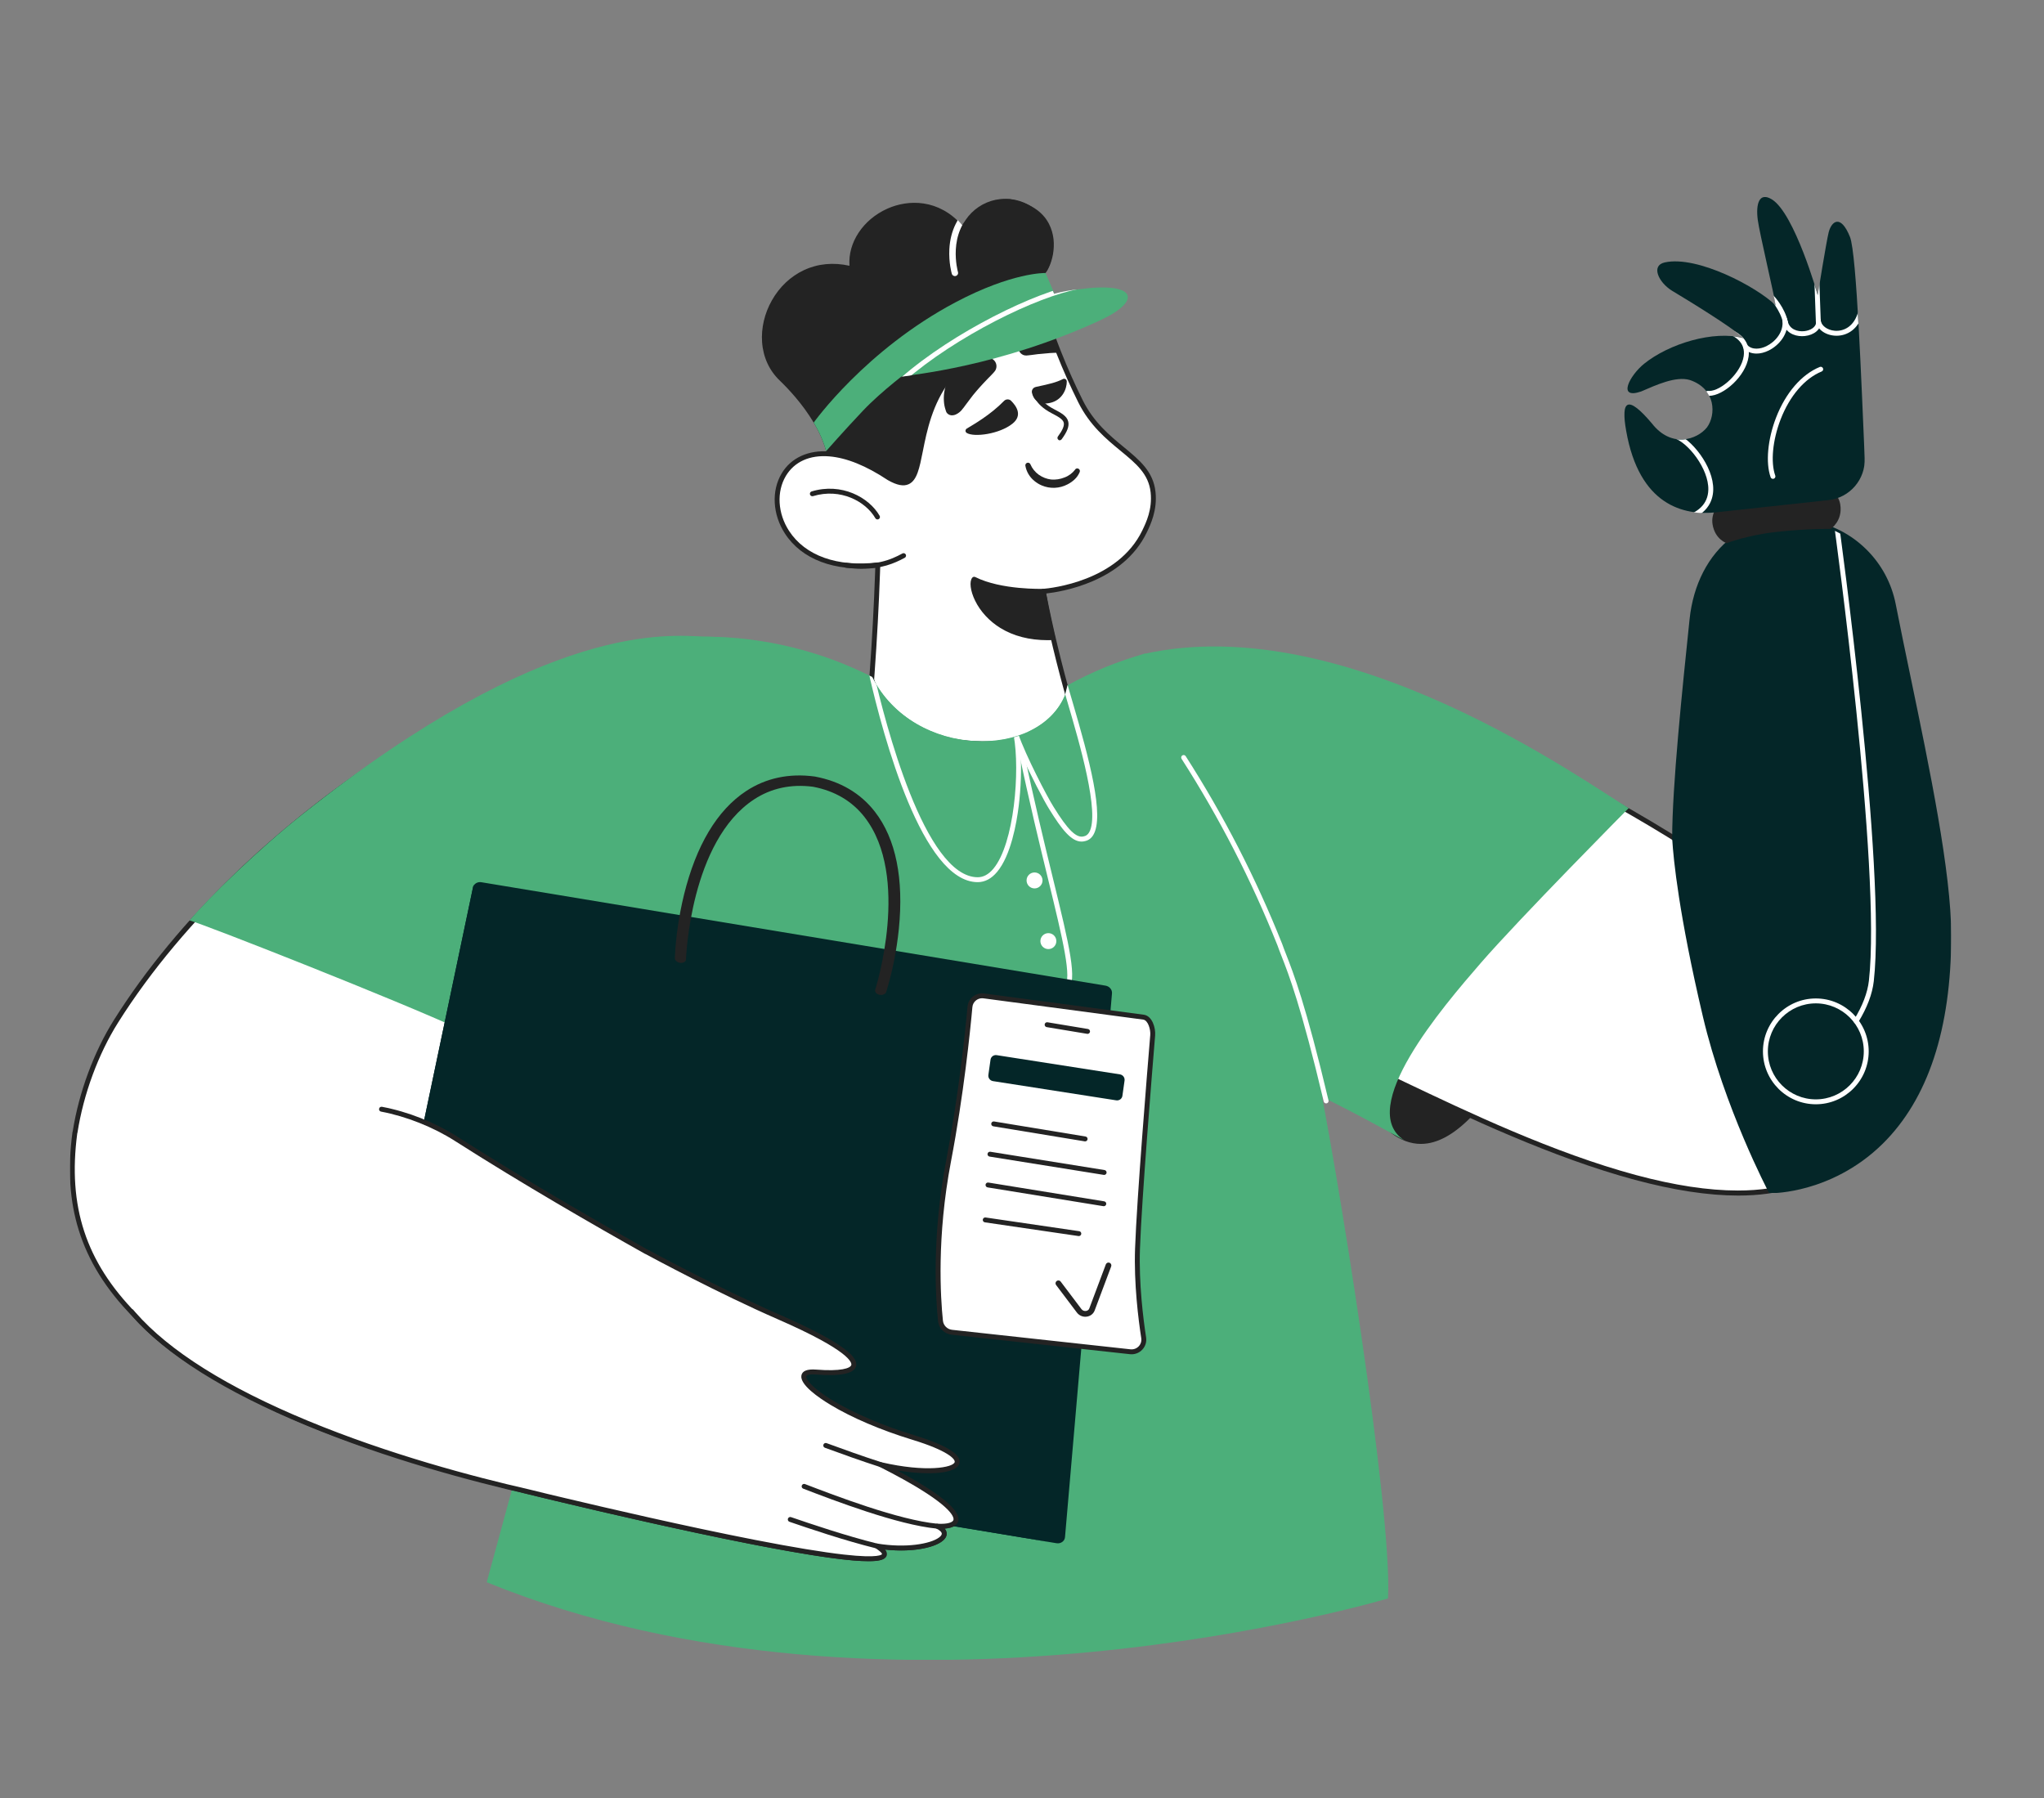 <svg width="2501" height="2200" viewBox="0 0 2501 2200" fill="none" xmlns="http://www.w3.org/2000/svg">
<rect x="0" y="0" width="2501" height="2200" fill="#808080" stroke="none"/>
<path d="M1279.15 334.172L1286.3 397.932V397.953C1286.36 398.984 1285.92 399.995 1285.13 400.646L1284.92 400.818C1284.88 400.844 1284.83 400.885 1284.79 400.917C1284.79 400.917 1284.66 401.026 1284.66 401.026C1284.6 401.073 1284.55 401.115 1284.51 401.156C1284.43 401.214 1284.36 401.266 1284.29 401.328C1276.17 408.021 1266.39 419.333 1255.18 434.953C1254.92 435.312 1254.66 435.672 1254.4 436.042C1241.64 453.943 1227.03 477.448 1210.91 505.979C1209.77 508 1208.62 510.042 1207.46 512.115C1203.88 518.521 1200.19 525.25 1196.47 532.115C1196.21 532.604 1195.94 533.094 1195.68 533.589C1190.84 542.578 1185.95 551.844 1181.14 561.135C1167.5 587.464 1157.06 608.984 1153.21 617.026C1152.45 618.604 1151.7 620.187 1150.96 621.771C1150.42 622.891 1149.3 623.599 1148.06 623.604C1147.48 623.604 1146.93 623.453 1146.43 623.161C1145.5 622.609 1053.56 568.474 1016.27 566.974C1014.71 566.917 1013.41 565.734 1013.21 564.177C1012.82 561.167 1012.28 558.141 1011.59 555.187C1011.59 555.172 1011.59 555.141 1011.58 555.12C1011.34 554.068 1011.08 553.016 1010.8 551.974L1010.79 551.964C1007.56 539.766 1002.08 527.958 995.646 517.109C981.802 493.714 963.573 474.724 954.12 465.646C941.255 453.339 933.766 437.042 932.464 418.505C931.255 401.448 935.495 383.365 944.407 367.599C953.802 350.953 967.427 338.109 983.792 330.458C1000.68 322.573 1019.81 320.771 1039.4 325.167C1037.37 296.865 1055.9 268.615 1085.86 255.25C1111.56 243.797 1148.59 243.349 1176.92 275.432C1177.24 275.062 1177.54 274.693 1177.85 274.328C1192.25 257.271 1203.61 243.786 1235.41 243.786C1235.73 243.786 1236.05 243.776 1236.36 243.839C1259.55 248.193 1275.37 258.245 1283.41 273.719C1296.28 298.484 1285.53 326.719 1279.28 334.026C1279.23 334.073 1279.19 334.125 1279.15 334.172Z" fill="#232323"/>
<path d="M1400.41 650.271C1369.49 714.448 1285.25 722.755 1276.58 723.458C1276.5 723.474 1276.46 723.474 1276.46 723.474C1280.85 746.068 1285.74 768.563 1291.11 790.943C1293.93 802.646 1296.86 814.318 1299.94 825.953C1301.34 831.26 1302.77 836.563 1304.23 841.854C1304.66 843.438 1305.09 845.01 1305.54 846.583C1305.93 848.016 1306.32 849.438 1306.73 850.854C1302.93 862.073 1297.7 870.521 1292.42 876.906C1282.02 889.49 1268.51 897.625 1253.87 902.693C1250.88 903.724 1247.85 904.635 1244.78 905.427C1198.69 917.281 1145.63 902.875 1142.02 901.833C1142.02 901.833 1101.97 888.63 1082.62 863.099C1079.06 858.406 1075.93 853.406 1073.27 848.156C1070.63 842.979 1068.44 837.583 1066.72 832.031C1066.66 831.859 1066.6 831.677 1066.55 831.5C1066.74 828.828 1066.95 826.146 1067.14 823.464C1070.11 782.333 1072.32 741.151 1073.78 699.938C1073.86 697.438 1073.95 694.922 1074.03 692.432V692.422C1074.04 691.995 1074.06 691.578 1074.07 691.146C926.208 708.885 917.854 547.401 1014.92 555.401C1034.88 557.026 1059.3 565.859 1087.9 584.875C1139.46 614.089 1109.8 529.427 1160.67 463.146C1166.53 455.5 1173.46 448.099 1181.72 441.146C1201.25 424.698 1228.19 410.745 1265.79 401.979C1271.37 400.677 1276.98 399.531 1282.63 398.542L1283.28 398.427C1284.24 401.214 1285.22 403.99 1286.22 406.76C1287.02 409.016 1287.83 411.26 1288.67 413.495C1288.98 414.38 1289.32 415.266 1289.64 416.141C1290.53 418.542 1291.44 420.938 1292.36 423.328C1293.16 425.432 1293.97 427.531 1294.81 429.62C1295.05 430.271 1295.3 430.912 1295.56 431.563C1303.55 451.708 1312.38 471.505 1322.04 490.901C1351.1 549.214 1405.99 556.599 1410.87 602.188C1413.19 623.755 1405 640.755 1400.41 650.276V650.271Z" fill="white"/>
<path d="M1204.3 913.125C1170.91 913.125 1142.82 905.193 1141.19 904.724C1141.15 904.714 1141.11 904.698 1141.08 904.688C1139.41 904.135 1099.92 890.891 1080.23 864.912C1076.57 860.078 1073.34 854.927 1070.59 849.521C1067.89 844.208 1065.65 838.677 1063.87 832.984C1063.8 832.771 1063.73 832.552 1063.67 832.339C1063.57 831.995 1063.53 831.635 1063.56 831.281L1063.74 828.807C1063.88 826.964 1064.02 825.109 1064.14 823.26C1067.11 782.162 1069.33 741.01 1070.79 699.828L1070.91 696.151L1070.96 694.51C1021.16 699.604 980.984 684.5 960.422 652.802C945.266 629.427 943.693 600.547 956.427 579.229C967.875 560.047 989.292 550.276 1015.17 552.406C1037.32 554.214 1062.33 564.276 1089.47 582.313C1098.53 587.427 1105.04 588.948 1109.37 586.964C1116.79 583.557 1119.67 569.083 1123.32 550.76C1128.29 525.771 1135.09 491.542 1158.3 461.313C1164.54 453.156 1171.78 445.599 1179.8 438.849C1201.47 420.589 1230.18 407.198 1265.11 399.057C1270.74 397.74 1276.41 396.583 1282.11 395.583L1282.77 395.469C1284.21 395.214 1285.64 396.052 1286.12 397.448C1287.07 400.219 1288.05 402.984 1289.05 405.74C1289.84 408 1290.66 410.224 1291.48 412.453C1291.73 413.151 1291.97 413.807 1292.22 414.453L1292.45 415.089C1293.34 417.484 1294.24 419.865 1295.16 422.25C1295.97 424.354 1296.77 426.438 1297.59 428.505C1297.85 429.188 1298.09 429.813 1298.35 430.443C1306.31 450.51 1315.11 470.234 1324.73 489.563C1338.29 516.76 1357.71 532.76 1374.85 546.875C1394.34 562.917 1411.17 576.771 1413.85 601.87C1416.27 624.313 1407.71 642.052 1403.11 651.578C1373.91 712.214 1298.47 724.115 1280.05 726.141C1284.27 747.604 1288.93 768.974 1294.04 790.24C1296.84 801.922 1299.78 813.573 1302.84 825.188C1304.24 830.484 1305.67 835.771 1307.12 841.052C1307.55 842.63 1307.98 844.193 1308.43 845.75C1308.82 847.182 1309.21 848.609 1309.62 850.037C1309.78 850.62 1309.77 851.245 1309.57 851.823C1306.12 862.01 1301.12 871.099 1294.73 878.823C1284.82 890.818 1271.4 899.807 1254.86 905.531C1251.79 906.589 1248.68 907.526 1245.54 908.339C1231.84 911.859 1217.65 913.13 1204.3 913.13V913.125ZM1142.9 898.964C1144.95 899.542 1198.34 914.271 1244.04 902.521C1247.05 901.74 1250.04 900.844 1252.9 899.854C1268.38 894.495 1280.9 886.13 1290.1 874.99C1295.85 868.052 1300.38 859.906 1303.58 850.766C1303.27 849.635 1302.96 848.505 1302.65 847.375C1302.2 845.802 1301.76 844.224 1301.33 842.646C1299.87 837.344 1298.44 832.037 1297.04 826.724C1293.96 815.063 1291.02 803.37 1288.2 791.641C1282.81 769.219 1277.92 746.682 1273.52 724.047C1273.34 723.104 1273.44 722.12 1274.09 721.417C1274.72 720.734 1275.47 720.375 1276.39 720.458C1285.9 719.682 1367.73 711.198 1397.71 648.969V648.964C1402.35 639.344 1410.11 623.245 1407.89 602.505C1405.46 579.849 1390.27 567.344 1371.04 551.51C1353.44 537.016 1333.48 520.589 1319.35 492.24C1309.66 472.766 1300.79 452.891 1292.77 432.667C1292.51 432.01 1292.26 431.354 1292 430.688C1291.17 428.599 1290.35 426.5 1289.56 424.401C1288.63 422 1287.72 419.594 1286.83 417.177L1286.59 416.563C1286.34 415.875 1286.08 415.188 1285.83 414.495C1285 412.255 1284.19 410.01 1283.39 407.755C1282.68 405.786 1281.98 403.813 1281.29 401.833C1276.32 402.729 1271.39 403.755 1266.48 404.901C1232.47 412.828 1204.6 425.797 1183.66 443.443C1175.97 449.911 1169.04 457.156 1163.06 464.969C1140.7 494.089 1134.06 527.521 1129.2 551.932C1125.07 572.719 1122.08 587.74 1111.86 592.422C1105.56 595.313 1097.47 593.745 1086.42 587.484C1086.36 587.448 1086.3 587.412 1086.24 587.375C1059.91 569.87 1035.83 560.115 1014.68 558.391C990.823 556.422 971.958 564.917 961.573 582.307C950.01 601.677 951.531 628.063 965.453 649.526C985.198 679.964 1024.66 694.047 1073.71 688.162C1074.58 688.057 1075.45 688.333 1076.09 688.922C1076.73 689.51 1077.09 690.354 1077.07 691.224L1077.03 692.505C1076.99 693.797 1076.95 695.073 1076.91 696.354L1076.79 700.026C1075.32 741.281 1073.1 782.505 1070.13 823.677C1070.01 825.526 1069.86 827.391 1069.73 829.25L1069.59 831.141C1071.26 836.531 1073.39 841.766 1075.94 846.797C1078.53 851.88 1081.56 856.729 1085.01 861.276C1103.24 885.333 1141.23 898.396 1142.9 898.964Z" fill="#232323"/>
<path d="M1054.61 695.88C1048.58 695.88 1042.02 695.474 1034.82 694.573C1034.04 694.474 1033.32 694.068 1032.83 693.438C1032.34 692.813 1032.12 692.011 1032.22 691.224C1032.32 690.432 1032.72 689.714 1033.35 689.224C1033.98 688.734 1034.78 688.516 1035.57 688.615C1071.15 693.063 1089.65 685.042 1104.2 677.177C1105.66 676.386 1107.47 676.932 1108.27 678.391C1109.05 679.849 1108.51 681.672 1107.05 682.458C1093.9 689.578 1078.4 695.88 1054.61 695.88ZM1157.34 502.615L1156.32 499.307C1156.06 498.245 1155.84 497.281 1155.61 496.313C1155.26 494.344 1154.96 492.25 1154.91 490.281C1154.66 486.188 1154.94 482.12 1155.66 478.115C1157.17 469.662 1160.7 461.662 1165.8 454.901C1168.53 451.255 1171.72 448.073 1175.26 445.297C1178.89 442.5 1182.91 440.276 1187.21 438.698C1191.39 437.167 1195.82 436.385 1200.28 436.318C1204.62 436.193 1209.06 436.974 1213.07 438.63C1218.21 440.839 1220.66 446.792 1218.48 452.031C1218.07 453.01 1217.49 453.912 1216.79 454.703L1215.52 456.182C1213.04 459.016 1210.8 461.031 1208.88 463.047C1206.93 464.969 1205.29 466.891 1203.73 468.464C1200.6 471.833 1197.94 474.729 1195.03 478.125C1192.08 481.432 1189.11 485.271 1185.9 489.609L1180.73 496.495C1179.89 497.719 1178.96 498.979 1177.91 500.172C1175.81 503.193 1172.95 505.526 1169.62 507.083C1167.91 507.88 1165.94 508.24 1164.04 508.156C1161.44 507.896 1159.18 506.474 1157.89 504.203C1157.79 503.609 1157.5 503.078 1157.34 502.615ZM1182.93 524.37C1191.33 519.302 1211.8 507.703 1228.58 490.479C1230.9 488.115 1234.74 488.052 1237.2 490.349L1237.23 490.443C1243.4 496.589 1251.73 508.151 1238.75 518.443C1222.91 531.068 1191.79 535.339 1182.76 529.651C1181.28 528.693 1180.92 526.729 1181.91 525.344C1182.19 524.938 1182.49 524.62 1182.93 524.37ZM1300.77 463.698C1291.92 468.083 1284.94 469.636 1267.44 473.427C1264.14 474.141 1261.97 477.281 1262.68 480.589C1264.43 489.078 1271.29 496.031 1284.86 492.958C1300.08 489.531 1305.44 475.578 1305.29 466.542C1305.21 464.792 1303.79 463.396 1302.14 463.438C1301.6 463.412 1301.23 463.542 1300.77 463.698ZM1251.79 434.182C1252.27 434.396 1252.77 434.568 1253.29 434.698C1254.19 434.906 1255.16 435 1256.19 434.958L1257.91 434.792C1261.28 434.578 1263.9 433.995 1266.43 433.755C1268.9 433.328 1271.14 433.188 1273.17 433.016C1277.32 432.635 1280.85 432.271 1284.81 431.953C1288.1 431.703 1291.67 431.63 1295.57 431.557C1291.22 420.609 1287.12 409.563 1283.29 398.422C1283.04 398.479 1282.81 398.537 1282.57 398.594C1282.67 398.516 1282.75 398.432 1282.85 398.359L1283.1 398.151C1279.28 398.234 1275.44 398.797 1271.73 399.76C1268.29 400.76 1264.98 402.188 1261.89 404.016L1261.89 404.021C1261.43 404.287 1260.98 404.563 1260.53 404.849C1257.1 407.063 1254.19 409.839 1251.72 412.984C1249.26 416.089 1247.49 419.682 1246.54 423.526C1245.44 427.927 1247.78 432.396 1251.79 434.182ZM1288.09 780.146C1286.93 775.38 1285.82 770.609 1284.75 765.828C1281.6 751.787 1278.84 737.667 1276.46 723.479L1276.58 723.464C1276.57 723.453 1276.56 723.448 1276.56 723.448C1276.56 723.448 1224.87 725.245 1191.97 708.703C1184.39 717.662 1204.86 783.479 1288.09 780.146Z" fill="#232323"/>
<path d="M1282.01 783.271C1259.63 783.271 1240.14 778.255 1224.01 768.328C1210.55 760.057 1199.57 748.161 1193.07 734.833C1187.23 722.849 1185.84 711.307 1189.69 706.76C1190.58 705.703 1192.08 705.396 1193.32 706.016C1225.14 722.021 1275.94 720.464 1276.45 720.443C1276.9 720.427 1277.37 720.521 1277.79 720.708C1278.08 720.839 1278.38 721.036 1278.61 721.255C1279.32 721.906 1279.67 722.854 1279.56 723.807C1281.9 737.661 1284.6 751.458 1287.68 765.172C1288.75 769.937 1289.85 774.693 1291.01 779.437C1291.22 780.312 1291.03 781.234 1290.48 781.953C1289.94 782.672 1289.11 783.109 1288.21 783.146C1286.12 783.229 1284.05 783.271 1282.01 783.271ZM1193.61 712.818C1193.23 716.234 1194.04 723.125 1198.46 732.198C1203.73 743 1225 777.266 1282.06 777.266C1282.8 777.266 1283.55 777.255 1284.31 777.245C1283.45 773.661 1282.63 770.078 1281.82 766.484C1278.85 753.224 1276.22 739.896 1273.93 726.505C1263.05 726.625 1222.7 726.125 1193.61 712.818ZM1315.6 574.484C1312.2 578.885 1307.72 582.297 1302.43 584.214C1297.31 586.281 1291.77 587.135 1286.27 586.714C1280.82 586.062 1275.66 584.073 1271.13 580.917C1266.58 577.667 1262.98 573.255 1260.82 568.146L1260.79 568.052C1260.13 566.401 1258.21 565.693 1256.56 566.365C1255.19 566.937 1254.42 568.349 1254.62 569.849C1255.92 577.031 1259.72 583.568 1265.38 588.214C1268.15 590.589 1271.27 592.516 1274.64 593.927C1284.79 598.292 1296.41 597.766 1306.15 592.656C1309.35 591.047 1312.3 588.984 1314.91 586.526C1317.61 584.036 1319.68 580.927 1321.13 577.505C1321.8 575.812 1320.97 574.005 1319.28 573.328C1317.93 572.745 1316.34 573.292 1315.48 574.422L1315.6 574.484ZM1296.91 538.672C1297.72 538.604 1298.41 538.161 1298.93 537.562C1305.86 528.193 1308.41 521.578 1307.11 515.958C1305.54 508.875 1298.07 505.052 1289.54 500.552C1270.35 490.505 1269.73 479.536 1269.7 479.443C1269.69 477.875 1268.34 476.667 1266.78 476.682C1266.03 476.682 1265.32 476.984 1264.79 477.516C1264.27 478.047 1263.98 478.766 1263.99 479.516C1263.99 480.141 1264.31 493.922 1286.89 505.635C1295.39 510.042 1300.6 513.068 1301.6 517.219C1302.44 520.901 1300.14 526.391 1294.41 534.094C1293.48 535.349 1293.78 537.13 1295.03 538.057C1295.44 538.651 1296.22 538.802 1296.91 538.672ZM1073.67 635.531C1072.6 635.531 1071.61 634.958 1071.07 634.031C1059.12 613.354 1028.33 596.859 994.808 607.026C993.224 607.49 991.563 606.594 991.084 605.016C990.605 603.437 991.49 601.766 993.063 601.276C1029.55 590.219 1063.16 608.349 1076.27 631.021C1076.81 631.953 1076.81 633.099 1076.27 634.026C1075.73 634.958 1074.75 635.531 1073.67 635.531ZM281.964 1119.35C567.745 1384.34 673.672 1426.6 710.037 1399.39C744.391 1373.69 721.761 1282.16 689.219 1227.46C622.12 1114.7 456.282 1063.39 281.964 1119.35ZM1976.04 1000.83C1947.23 1020.01 1631.41 1233.24 1676.78 1352.5C1685.42 1375.21 1708.14 1397.09 1734.03 1399.39C1821.67 1407.17 1913.36 1187.71 1976.04 1000.83Z" fill="#232323"/>
<path d="M2254.82 1414.31C2284.93 1388.69 2294.87 1375.07 2298.73 1347.29C2318.97 1201.46 2151.7 1068.55 1865.45 923.974C1796.49 1032.53 1693.7 1177.53 1624.74 1286.07C1705.2 1307.66 2111.68 1561.05 2254.82 1414.31Z" fill="white"/>
<path d="M2126.96 1462.79C2090.5 1462.79 2048.1 1456.35 2000.6 1443.6C1899.08 1416.33 1793.53 1366.09 1716.46 1329.41C1674.44 1309.41 1641.24 1293.6 1623.96 1288.97C1623.04 1288.72 1622.29 1288.05 1621.94 1287.16C1621.59 1286.27 1621.69 1285.26 1622.21 1284.45C1656.69 1230.18 1700.34 1165.74 1742.55 1103.44C1784.78 1041.09 1828.44 976.63 1862.92 922.365C1863.75 921.063 1865.42 920.599 1866.8 921.292C2020.32 998.828 2129 1068.07 2199.06 1132.96C2278.04 1206.1 2311.61 1276.34 2301.7 1347.7C2297.61 1377.18 2286.4 1391.37 2256.88 1416.51C2230.22 1443.77 2192.68 1459.15 2145.28 1462.21C2139.35 1462.59 2133.24 1462.79 2126.96 1462.79ZM1629.42 1284.31C1647.97 1290.16 1679.65 1305.23 1719.04 1323.98C1795.9 1360.57 1901.17 1410.68 2002.16 1437.8C2048.89 1450.35 2090.31 1456.61 2126.25 1456.62C2181.51 1456.62 2223.82 1441.8 2252.68 1412.21C2252.75 1412.15 2252.81 1412.08 2252.88 1412.02C2283.72 1385.78 2292.13 1372.99 2295.76 1346.88C2305.38 1277.6 2272.41 1209.07 2194.99 1137.36C2125.71 1073.2 2018.25 1004.66 1866.52 927.88C1832.23 981.734 1789.18 1045.3 1747.52 1106.81C1706.2 1167.79 1663.51 1230.82 1629.42 1284.31Z" fill="#232323"/>
<path d="M1812.1 1177.96C1765.19 1232.04 1658.34 1356.7 1718.42 1395.27C1654.14 1359.59 1601.54 1332.03 1533.66 1304.31C1533.66 1304.31 1417.09 1213.32 1354.69 983.266V983.24C1347.28 955.948 1337.83 914.057 1335.56 896.964C1333.52 881.609 1333.3 861.693 1343.7 843.224C1355.58 822.135 1377.1 807.193 1399.61 800.12C1648.28 744.484 1942.41 959.177 1992.85 988.729C1992.85 988.729 1859.95 1122.83 1812.1 1177.96V1177.96Z" fill="#4CAF7A"/>
<mask id="mask0_433_10998" style="mask-type:luminance" maskUnits="userSpaceOnUse" x="595" y="778" width="1105" height="1253">
<path d="M595.167 778.667H1699.17V2031H595.167V778.667Z" fill="white"/>
</mask>
<g mask="url(#mask0_433_10998)">
<path d="M1698.28 1955.73C1698.28 1955.73 1090.91 2137.62 595.537 1935.9C609.964 1882.82 747.636 1378.56 748.579 1372.04C753.902 1315.67 756.386 1292.06 760.542 1257.96C779.693 1103.34 807.167 991.386 808.896 982.427C831.865 881.125 860.923 783.094 862.568 778.823C934.959 779.24 1005.06 796.787 1066.81 828.068C1117.99 929.396 1272.19 929.396 1303.93 849.182C1304.33 847.484 1306.1 839.979 1306.54 838.276C1336.64 821.74 1367.91 808.906 1401.24 799.667C1441.84 854.412 1602.21 1267.65 1609.69 1302.19C1609.69 1302.22 1609.7 1302.26 1609.71 1302.29C1634.54 1417.21 1704.43 1852.59 1698.28 1955.73Z" fill="#4CAF7A"/>
</g>
<mask id="mask1_433_10998" style="mask-type:luminance" maskUnits="userSpaceOnUse" x="1065" y="824" width="276" height="254">
<path d="M1065.83 824H1340.5V1077.33H1065.83V824Z" fill="white"/>
</mask>
<g mask="url(#mask1_433_10998)">
<mask id="mask2_433_10998" style="mask-type:luminance" maskUnits="userSpaceOnUse" x="595" y="778" width="1104" height="1253">
<path d="M1698.28 1955.73C1698.28 1955.73 1090.91 2137.62 595.536 1935.9C609.963 1882.82 747.635 1378.56 748.578 1372.04C753.901 1315.67 756.385 1292.06 760.541 1257.96C779.692 1103.34 807.166 991.386 808.896 982.427C831.864 881.125 860.922 783.094 862.567 778.823C934.958 779.24 1005.06 796.787 1066.81 828.068C1117.99 929.396 1272.19 929.396 1303.93 849.182C1304.33 847.484 1306.1 839.979 1306.54 838.276C1336.64 821.74 1367.91 808.906 1401.23 799.667C1441.84 854.412 1602.21 1267.65 1609.69 1302.19C1609.69 1302.22 1609.7 1302.26 1609.71 1302.29C1634.54 1417.21 1704.43 1852.59 1698.28 1955.73Z" fill="white"/>
</mask>
<g mask="url(#mask2_433_10998)">
<path d="M1302.22 834.516C1314.68 880.484 1361.49 1018.82 1327.01 1026.16C1315.67 1029.36 1304.24 1017.42 1286.45 988.568C1278.48 976.078 1251.92 924.839 1243.31 899.422C1252.69 950.646 1241.17 1076.33 1196.34 1076.33C1129.98 1076.33 1081.93 892.885 1066.41 824.958" fill="#4CAF7A"/>
</g>
</g>
<mask id="mask3_433_10998" style="mask-type:luminance" maskUnits="userSpaceOnUse" x="1063" y="821" width="281" height="260">
<path d="M1063.17 821.333H1343.17V1080H1063.17V821.333Z" fill="white"/>
</mask>
<g mask="url(#mask3_433_10998)">
<mask id="mask4_433_10998" style="mask-type:luminance" maskUnits="userSpaceOnUse" x="595" y="778" width="1104" height="1253">
<path d="M1698.28 1955.73C1698.28 1955.73 1090.91 2137.62 595.537 1935.9C609.964 1882.82 747.636 1378.56 748.579 1372.04C753.902 1315.67 756.386 1292.06 760.542 1257.96C779.693 1103.34 807.167 991.386 808.896 982.427C831.865 881.125 860.923 783.094 862.568 778.823C933.824 779.234 1002.86 796.24 1063.89 826.604C1064.86 827.089 1065.83 827.578 1066.81 828.068C1117.99 929.396 1272.19 929.396 1303.93 849.182C1304.29 847.703 1306.14 839.682 1306.54 838.276C1336.64 821.74 1367.91 808.906 1401.24 799.667C1441.84 854.412 1602.21 1267.65 1609.69 1302.19C1609.69 1302.22 1609.7 1302.26 1609.71 1302.29C1634.54 1417.21 1704.43 1852.59 1698.28 1955.73Z" fill="white"/>
</mask>
<g mask="url(#mask4_433_10998)">
<path d="M1196.34 1079.33C1128.74 1079.33 1080.91 901.912 1063.49 825.63C1063.12 824.011 1064.13 822.401 1065.75 822.031C1067.36 821.662 1068.97 822.672 1069.34 824.292C1082.68 882.714 1131.28 1073.32 1196.34 1073.32C1203.27 1073.32 1209.73 1069.79 1215.53 1062.82C1241.1 1032.11 1248.22 942.854 1240.36 899.964C1240.07 898.417 1241.03 896.912 1242.55 896.516C1244.07 896.12 1245.65 896.964 1246.15 898.458C1254.74 923.792 1281.26 974.839 1288.98 986.953C1306.68 1015.66 1317.11 1025.83 1326.2 1023.27C1326.26 1023.25 1326.32 1023.23 1326.39 1023.22C1329 1022.67 1331.03 1021.1 1332.61 1018.46C1346.25 995.578 1320.42 907.651 1306.55 860.412C1303.65 850.521 1301.14 841.979 1299.33 835.302C1299.04 834.266 1299.33 833.151 1300.08 832.38C1300.84 831.615 1301.95 831.313 1303 831.594C1304.04 831.87 1304.85 832.688 1305.12 833.734C1306.91 840.344 1309.41 848.859 1312.31 858.719C1332.77 928.386 1351.58 998.344 1337.77 1021.53C1335.33 1025.61 1331.96 1028.15 1327.74 1029.07C1326.31 1029.47 1324.83 1029.68 1323.34 1029.68C1310.89 1029.68 1299.15 1014.89 1283.9 990.146C1277.86 980.677 1260.42 947.594 1248.78 921.182C1249.96 940.724 1249.2 964.125 1246.5 986.011C1243.84 1007.5 1236.89 1046.56 1220.14 1066.67C1213.15 1075.07 1205.14 1079.33 1196.34 1079.33Z" fill="white"/>
</g>
</g>
<path d="M1275.61 1077.22C1275.61 1082.61 1271.24 1086.99 1265.85 1086.99C1260.46 1086.99 1256.09 1082.61 1256.09 1077.22C1256.09 1071.83 1260.46 1067.46 1265.85 1067.46C1271.24 1067.46 1275.61 1071.83 1275.61 1077.22Z" fill="white"/>
<path d="M1292.53 1151.47C1292.53 1156.86 1288.16 1161.23 1282.77 1161.23C1277.38 1161.23 1273.01 1156.86 1273.01 1151.47C1273.01 1146.08 1277.38 1141.71 1282.77 1141.71C1288.16 1141.71 1292.53 1146.08 1292.53 1151.47Z" fill="white"/>
<path d="M1622.6 1350.01C1621.21 1350.01 1620.01 1349.05 1619.69 1347.7C1591.95 1230.79 1576.9 1192.38 1567.9 1169.42C1566.05 1164.69 1564.44 1160.59 1563.1 1156.72C1531.4 1077.23 1491.91 1000.42 1445.74 928.422C1444.85 927.026 1445.26 925.172 1446.65 924.276C1448.04 923.38 1449.9 923.786 1450.8 925.182C1497.18 997.521 1536.85 1074.69 1568.7 1154.56C1568.72 1154.61 1568.74 1154.65 1568.76 1154.7C1570.06 1158.47 1571.65 1162.53 1573.48 1167.23C1582.54 1190.33 1597.69 1228.99 1625.53 1346.31C1625.74 1347.2 1625.53 1348.15 1624.96 1348.87C1624.39 1349.59 1623.52 1350.01 1622.6 1350.01ZM1297.69 1215.07C1295.64 1215.07 1293.39 1214.71 1290.92 1214.01C1289.33 1213.55 1288.41 1211.88 1288.88 1210.29C1289.33 1208.69 1290.99 1207.78 1292.59 1208.23C1299.49 1210.23 1301.67 1208.14 1302.39 1207.44C1312.24 1197.99 1300.4 1149.41 1282.48 1075.87C1272.1 1033.31 1259.2 980.339 1246.15 917.792C1245.92 916.734 1246.27 915.635 1247.07 914.911C1247.88 914.187 1249.01 913.953 1250.03 914.292C1251.06 914.635 1251.82 915.5 1252.03 916.562C1265.05 979.01 1277.95 1031.93 1288.31 1074.45C1308.67 1157.99 1318.89 1199.93 1306.55 1211.78C1304.26 1213.97 1301.3 1215.07 1297.69 1215.07Z" fill="white"/>
<mask id="mask5_433_10998" style="mask-type:luminance" maskUnits="userSpaceOnUse" x="1160" y="249" width="36" height="90">
<path d="M1160.5 249.333H1195.17V338.667H1160.5V249.333Z" fill="white"/>
</mask>
<g mask="url(#mask5_433_10998)">
<mask id="mask6_433_10998" style="mask-type:luminance" maskUnits="userSpaceOnUse" x="935" y="247" width="377" height="374">
<path d="M1242.48 253.161C1217.51 251.568 1193.18 256.391 1176.92 275.427C1124.94 211.823 1033.76 268.651 1043.1 329.391C955.739 305.573 904.265 413.542 956.333 463.328C975.432 481.667 1011.03 521.724 1016.4 563.771C1054.93 565.323 1148.05 620.396 1148.05 620.396C1148.05 620.396 1234.06 437.724 1282.85 398.365C1343.72 349.135 1298.81 256.677 1242.48 253.161Z" fill="white"/>
</mask>
<g mask="url(#mask6_433_10998)">
<path d="M1170.37 337.271C1170.11 337.417 1169.85 337.568 1169.55 337.625C1167.41 338.266 1165.27 337.094 1164.63 334.958C1164.43 334.391 1160.75 321.479 1161.62 304.74C1162.85 282.229 1171.94 263.787 1188.02 251.266C1189.77 249.938 1192.22 250.25 1193.55 252C1194.87 253.75 1194.56 256.198 1192.81 257.526C1158.41 284.406 1172.02 332.359 1172.12 332.755C1172.79 334.537 1171.92 336.396 1170.37 337.271Z" fill="white"/>
</g>
</g>
<path d="M1107.38 1807.77C1107.37 1807.77 1107.36 1807.76 1107.35 1807.75C1098.49 1802.82 1088.58 1797.55 1077.46 1791.94C1077.51 1791.95 1077.92 1792.05 1077.95 1792.05C1163.83 1811.88 1216.8 1789.1 1117.07 1758.65C1008.6 1725.52 955.245 1675.34 998.443 1678.73C1058.58 1683.44 1075.82 1665.04 952.823 1611.35C915.224 1594.93 912.026 1592.91 787.922 1529.93C643.885 1449.09 562.739 1396.16 558.276 1393.45C634.547 1347.88 888.979 1205.11 915.989 1189.27L836.406 783.474C663.151 783.474 310.755 981.422 142.021 1249.42C116.479 1289.98 98.875 1340.24 91.828 1385.43L91.672 1385.49C80.229 1470.56 98.703 1541.72 164.531 1608.86C193.51 1641.58 236.052 1671.17 285.844 1697.62C359.609 1738.8 443.427 1768.96 524.229 1791.49C566.958 1804.48 608.708 1815.75 646.896 1825.28C734.338 1846.7 1145.78 1944.72 1072.87 1891.54C1130.7 1901.05 1174.66 1880.94 1146.71 1867.31C1179.4 1869.13 1186.15 1851.65 1107.38 1807.77Z" fill="white"/>
<mask id="mask7_433_10998" style="mask-type:luminance" maskUnits="userSpaceOnUse" x="85" y="780" width="1091" height="1131">
<path d="M85.5 780H1175.17V1910.67H85.5V780Z" fill="white"/>
</mask>
<g mask="url(#mask7_433_10998)">
<path d="M1062.39 1910.14C1052.88 1910.14 1039.19 1909.1 1019.41 1906.49C987.719 1902.3 943.828 1894.46 888.958 1883.21C782.734 1861.44 668.089 1833.56 646.182 1828.19C603.344 1817.51 562.026 1806.13 523.359 1794.36C430.104 1768.36 349.677 1736.69 284.38 1700.24C230.635 1671.69 189.557 1641.63 162.338 1610.91C129.687 1577.59 108.073 1542.89 96.26 1504.79C85.151 1468.98 82.682 1429.82 88.698 1385.09C88.74 1384.76 88.844 1384.43 88.995 1384.13C96.557 1336.44 114.937 1286.8 139.484 1247.82C217.005 1124.69 340.036 1005.93 485.911 913.411C550.094 872.708 616.333 838.948 677.484 815.781C738.458 792.682 793.417 780.469 836.406 780.469C837.844 780.469 839.078 781.484 839.354 782.896L918.932 1188.69C919.177 1189.94 918.604 1191.22 917.505 1191.86C908.714 1197.02 875.333 1215.9 833.073 1239.81C747.062 1288.46 618.224 1361.35 564.01 1393.53C626.922 1433.6 704.812 1479.84 789.339 1527.28C805.552 1535.51 819.698 1542.69 832.13 1549.01C914.677 1590.94 921.422 1594.36 954.021 1608.59C987.094 1623.03 1011.77 1635.68 1027.36 1646.19C1042.79 1656.59 1049.18 1664.63 1047.46 1671.49C1045.18 1680.66 1028.61 1684.1 998.208 1681.72C990.521 1681.13 986.771 1682.41 986.479 1683.96C985.802 1687.54 993.932 1698.39 1019.1 1713.6C1044.97 1729.23 1080.07 1744.21 1117.94 1755.77C1157.98 1767.99 1176.81 1779.68 1173.92 1790.49C1170.66 1802.69 1138.66 1805.84 1097.61 1799.02C1101.34 1801.02 1105.06 1803.04 1108.77 1805.1L1108.84 1805.14C1154.45 1830.55 1175.83 1849.46 1172.4 1861.33C1171.3 1865.13 1167.41 1869.37 1155.86 1870.27C1158.83 1873.81 1158.58 1877.14 1157.93 1879.2C1154.05 1891.39 1121.67 1900.3 1082.1 1895.85C1084.16 1898.47 1085.23 1901.31 1083.93 1904.11C1082.46 1907.28 1078.19 1910.14 1062.39 1910.14ZM94.531 1386.73C82.724 1475.96 104.995 1543.85 166.677 1606.76C166.708 1606.79 166.745 1606.83 166.781 1606.87C193.521 1637.06 234.052 1666.7 287.25 1694.96C352.187 1731.21 432.172 1762.7 525.036 1788.6C563.677 1800.35 604.901 1811.7 647.625 1822.36C669.484 1827.72 783.974 1855.55 890.068 1877.31C944.792 1888.53 988.536 1896.34 1020.09 1900.52C1073.96 1907.66 1078.19 1902.22 1078.49 1901.58C1078.8 1900.93 1078.54 1899.39 1071.1 1893.97C1069.98 1893.15 1069.56 1891.67 1070.1 1890.38C1070.64 1889.09 1071.98 1888.35 1073.36 1888.57C1117.74 1895.88 1149.63 1885.47 1152.21 1877.38C1153.21 1874.21 1147.78 1871.17 1145.4 1870.01C1144.11 1869.38 1143.45 1867.93 1143.81 1866.55C1144.17 1865.17 1145.45 1864.23 1146.88 1864.3C1160.23 1865.05 1165.84 1862.4 1166.63 1859.66C1167.27 1857.44 1167.37 1844.63 1105.95 1810.41C1105.93 1810.4 1105.91 1810.39 1105.89 1810.37C1096.51 1805.15 1086.49 1799.85 1076.11 1794.62C1074.78 1793.94 1074.14 1792.39 1074.62 1790.97C1075.1 1789.55 1076.56 1788.7 1078.03 1788.98C1078.06 1788.99 1078.17 1789.02 1078.3 1789.05L1078.48 1789.09C1078.53 1789.1 1078.58 1789.11 1078.63 1789.12C1133.14 1801.71 1166.34 1795.6 1168.12 1788.93C1169.11 1785.23 1159.53 1774.75 1116.19 1761.52C1077.86 1749.81 1042.28 1734.62 1016 1718.74C1001.85 1710.19 978.438 1694.16 980.583 1682.84C981.635 1677.27 987.729 1674.88 998.677 1675.73C1028.75 1678.09 1040.62 1674.13 1041.64 1670.03C1042.27 1667.53 1040.86 1653.06 951.625 1614.1C918.859 1599.8 912.104 1596.36 829.411 1554.36C816.969 1548.04 802.802 1540.84 786.568 1532.6C786.531 1532.58 786.495 1532.56 786.458 1532.54C701.594 1484.92 623.385 1438.48 560.286 1398.27C558.354 1397.04 557.161 1396.28 556.724 1396.01C555.823 1395.47 555.276 1394.49 555.281 1393.44C555.281 1392.38 555.839 1391.41 556.74 1390.87C608.271 1360.08 741.776 1284.55 830.12 1234.58C869.823 1212.11 901.682 1194.09 912.63 1187.75L833.943 786.484C652.365 788.344 305.849 994.849 144.562 1251.02C120.292 1289.56 102.151 1338.72 94.792 1385.89C94.75 1386.18 94.661 1386.46 94.531 1386.73V1386.73Z" fill="#232323"/>
</g>
<path d="M903.625 1241.02C861.531 1282.78 820.479 1315.36 797.213 1335.56C767.062 1361.75 749.307 1374.41 706.135 1401.99C714.734 1395.77 719.437 1390.45 720.453 1375.94C723.552 1331.5 657.244 1303.1 564.312 1260.02C488.093 1224.7 250.677 1131.21 231.958 1126.14C255.526 1098.19 315.291 1039.73 370.177 996.146C670.437 757.75 818.833 777.589 861.885 778.828C919.416 778.755 970.479 809.854 986.609 824.104C1033.37 865.432 1041.37 925.568 1043.98 947.5C1057.62 1062.37 978.932 1166.36 903.625 1241.02Z" fill="#4CAF7A"/>
<path d="M1036.37 1161.25C970.281 1260.66 853.151 1334.45 744.989 1386.11C746.073 1382.11 746.88 1378.06 748.062 1374.22C752.302 1376.07 951.166 1275.82 1026.52 1159.12C1032.41 1149.99 1041.83 1153.04 1036.37 1161.25Z" fill="white"/>
<path d="M2214.67 639.885L2211.44 639.318C2136.64 626.276 2078.64 678.078 2070.3 758.13C2060.86 848.776 2049.03 963.516 2049.03 1025.76C2049.33 1026.21 2050.58 1090.49 2086.56 1243.12C2113.18 1356.08 2166.57 1456.88 2166.57 1456.88C2166.57 1456.88 2384.17 1460.28 2384.5 1144.88C2384.6 1046.75 2341.1 864.99 2316.64 739.849C2306.63 688.604 2266.07 648.865 2214.67 639.885Z" fill="#042628"/>
<mask id="mask8_433_10998" style="mask-type:luminance" maskUnits="userSpaceOnUse" x="2045" y="633" width="343" height="827">
<path d="M2045.83 633.333H2387.5V1460H2045.83V633.333Z" fill="white"/>
</mask>
<g mask="url(#mask8_433_10998)">
<path d="M2166.94 1459.89C2166.71 1459.89 2166.58 1459.89 2166.52 1459.89C2165.43 1459.87 2164.43 1459.26 2163.92 1458.29C2163.38 1457.28 2110.04 1355.85 2083.63 1243.81C2054.1 1118.54 2047.6 1050.96 2046.17 1027.72C2046.12 1027.02 2046.09 1026.54 2046.07 1026.3C2046.04 1026.12 2046.03 1025.94 2046.03 1025.76C2046.03 962.245 2058.33 844.094 2067.31 757.818C2071.78 714.943 2090.29 679.188 2119.44 657.141C2145.39 637.516 2177.38 630.333 2211.95 636.359L2215.19 636.927C2241.01 641.438 2264.56 653.521 2283.28 671.87C2302 690.224 2314.55 713.531 2319.58 739.271C2324.89 766.417 2331.04 795.984 2337.55 827.287C2361 939.995 2387.58 1067.74 2387.5 1144.89C2387.38 1259.1 2359.1 1344.8 2303.43 1399.58C2271.18 1431.32 2235.73 1446.03 2211.68 1452.77C2187.39 1459.58 2169.88 1459.89 2166.94 1459.89ZM2052.03 1025.58C2052.07 1025.99 2052.11 1026.55 2052.16 1027.35C2053.58 1050.44 2060.06 1117.61 2089.48 1242.44C2113.88 1345.96 2161.45 1440.41 2168.37 1453.85C2179.82 1453.49 2244.65 1449.09 2299.32 1395.21C2353.73 1341.59 2381.38 1257.36 2381.5 1144.88C2381.58 1068.35 2355.07 940.932 2331.68 828.511C2325.16 797.188 2319 767.604 2313.69 740.427C2303.99 690.766 2263.98 651.547 2214.16 642.844L2210.93 642.276C2178.03 636.542 2147.65 643.339 2123.07 661.932C2095.25 682.969 2077.58 717.24 2073.29 758.443C2064.32 844.5 2052.05 962.333 2052.03 1025.58ZM2046.5 1027.39L2046.51 1027.4C2046.5 1027.39 2046.5 1027.39 2046.5 1027.39ZM2046.47 1027.34L2046.48 1027.35C2046.47 1027.34 2046.47 1027.34 2046.47 1027.34ZM2046.43 1027.27L2046.44 1027.28C2046.43 1027.27 2046.43 1027.27 2046.43 1027.27ZM2046.4 1027.22L2046.41 1027.23C2046.41 1027.22 2046.4 1027.22 2046.4 1027.22ZM2046.39 1027.19V1027.2C2046.39 1027.2 2046.39 1027.2 2046.39 1027.19ZM2046.37 1027.16L2046.37 1027.17C2046.37 1027.17 2046.37 1027.16 2046.37 1027.16ZM2046.36 1027.15L2046.36 1027.16C2046.36 1027.15 2046.36 1027.15 2046.36 1027.15ZM2046.35 1027.12L2046.35 1027.13C2046.35 1027.13 2046.35 1027.13 2046.35 1027.12ZM2046.34 1027.1V1027.11C2046.34 1027.1 2046.34 1027.1 2046.34 1027.1ZM2046.33 1027.08L2046.33 1027.09C2046.33 1027.09 2046.33 1027.09 2046.33 1027.08ZM2046.29 1026.99L2046.29 1027.01C2046.29 1027.01 2046.29 1027 2046.29 1026.99ZM2046.24 1026.88C2046.25 1026.92 2046.27 1026.96 2046.29 1026.99C2046.27 1026.96 2046.25 1026.92 2046.24 1026.88ZM2046.23 1026.86L2046.23 1026.87C2046.23 1026.86 2046.23 1026.86 2046.23 1026.86Z" fill="#042628"/>
</g>
<mask id="mask9_433_10998" style="mask-type:luminance" maskUnits="userSpaceOnUse" x="2243" y="637" width="54" height="617">
<path d="M2243.17 637.333H2296.5V1253.33H2243.17V637.333Z" fill="white"/>
</mask>
<g mask="url(#mask9_433_10998)">
<mask id="mask10_433_10998" style="mask-type:luminance" maskUnits="userSpaceOnUse" x="2049" y="637" width="336" height="820">
<path d="M2214.67 639.885L2211.44 639.318C2136.64 626.276 2067.37 681.943 2064 757.859C2059.95 848.906 2054.35 962.005 2049.03 1025.76C2049.81 1026.93 2231.88 1153.99 2227.04 1262.21C2223.78 1334.96 2149.65 1409.05 2149.65 1409.05L2171.36 1456.08C2171.36 1456.08 2269.13 1450.44 2325.86 1378.36C2370.62 1321.51 2386.01 1247.82 2384.5 1144.88C2383.69 1090.21 2341.09 864.99 2316.64 739.849C2306.63 688.604 2266.07 648.865 2214.67 639.885Z" fill="white"/>
</mask>
<g mask="url(#mask10_433_10998)">
<path d="M2271.13 1252.17C2270.04 1252.17 2269.04 1251.58 2268.51 1250.63C2267.98 1249.68 2268.01 1248.52 2268.58 1247.59C2278.97 1230.68 2285.09 1214.62 2286.76 1199.87C2302.27 1062.67 2244.56 644.62 2243.97 640.417C2243.75 638.771 2244.89 637.255 2246.53 637.026C2248.18 636.797 2249.69 637.943 2249.92 639.588C2250.51 643.802 2308.31 1062.6 2292.72 1200.55C2290.95 1216.18 2284.55 1233.07 2273.69 1250.74C2273.15 1251.63 2272.18 1252.17 2271.13 1252.17V1252.17Z" fill="white"/>
</g>
</g>
<path d="M2221.81 1351.1C2186.14 1351.1 2157.11 1322.06 2157.11 1286.36C2157.11 1250.67 2186.14 1221.62 2221.81 1221.62C2257.48 1221.62 2286.5 1250.67 2286.5 1286.36C2286.5 1322.06 2257.48 1351.1 2221.81 1351.1ZM2221.81 1227.63C2189.45 1227.63 2163.12 1253.98 2163.12 1286.36C2163.12 1318.75 2189.45 1345.09 2221.81 1345.09C2254.17 1345.09 2280.5 1318.75 2280.5 1286.36C2280.5 1253.98 2254.17 1227.63 2221.81 1227.63Z" fill="white"/>
<path d="M2251.75 617.516C2254.84 637.417 2240.04 647.125 2240.04 647.125C2240.04 647.125 2214.05 646.458 2173.59 650.823C2138.36 654.625 2112.64 664.594 2112.64 664.594C2112.64 664.594 2098.41 659.943 2095.44 641.484C2091.45 616.667 2123.54 591.13 2166.7 584.505C2209.86 577.891 2247.89 592.677 2251.75 617.516Z" fill="#232323"/>
<mask id="mask11_433_10998" style="mask-type:luminance" maskUnits="userSpaceOnUse" x="1987" y="241" width="295" height="387">
<path d="M1987.17 241H2281.83V628H1987.17V241Z" fill="white"/>
</mask>
<g mask="url(#mask11_433_10998)">
<path d="M2100.27 626.787L2237.44 611.859C2263.43 609.026 2282.77 586.484 2281.61 560.344C2277.77 473.755 2271.88 310.417 2263.58 289.844C2252.06 261.25 2240.93 270.99 2237.56 284.135C2234.69 295.349 2224.16 360.948 2224.16 360.948C2224.16 360.948 2195.83 261.042 2168.02 243.953C2152.48 234.396 2148.23 249.474 2150.76 268.927C2152.81 284.813 2170.84 360.594 2172.75 373.703C2149.95 351.141 2076.66 312.208 2036.89 321.094C2019.71 324.943 2029.4 345.365 2045.52 355.505C2064.67 367.01 2118.77 399.953 2133.55 413.672C2096.47 403.755 2041.81 420.729 2011.67 445.094C1994.04 459.354 1978.34 489.089 2007.96 479.01C2026.51 471.047 2050.47 459.87 2067.67 464.948C2099.67 475.76 2099.91 507.661 2088.55 523.01C2076.48 537.984 2044.98 548.688 2021.15 517.964C1991.55 483.016 1982.99 489.224 1989.78 527.26C2005.77 618.193 2059.91 631.188 2100.27 626.792V626.787Z" fill="#042628"/>
</g>
<mask id="mask12_433_10998" style="mask-type:luminance" maskUnits="userSpaceOnUse" x="2045" y="397" width="96" height="231">
<path d="M2045.83 397.333H2140.5V628H2045.83V397.333Z" fill="white"/>
</mask>
<g mask="url(#mask12_433_10998)">
<mask id="mask13_433_10998" style="mask-type:luminance" maskUnits="userSpaceOnUse" x="1987" y="241" width="295" height="387">
<path d="M2100.27 626.787L2237.44 611.859C2263.43 609.026 2282.77 586.484 2281.61 560.344C2277.77 473.755 2271.87 310.417 2263.58 289.844C2252.06 261.25 2240.93 270.99 2237.56 284.135C2234.69 295.349 2224.16 360.948 2224.16 360.948C2224.16 360.948 2195.83 261.042 2168.02 243.953C2152.48 234.396 2148.23 249.474 2150.75 268.927C2152.81 284.813 2170.84 360.594 2172.75 373.703C2149.95 351.141 2076.66 312.208 2036.89 321.094C2019.71 324.943 2029.4 345.365 2045.52 355.505C2064.67 367.01 2118.77 399.953 2133.55 413.672C2096.47 403.755 2041.81 420.729 2011.67 445.094C1994.04 459.354 1978.34 489.089 2007.96 479.01C2026.51 471.047 2050.47 459.87 2067.67 464.948C2099.67 475.76 2099.91 507.661 2088.55 523.01C2076.48 537.984 2044.98 548.688 2021.15 517.964C1991.55 483.016 1982.99 489.224 1989.78 527.26C2005.77 618.193 2059.91 631.188 2100.27 626.792V626.787Z" fill="white"/>
</mask>
<g mask="url(#mask13_433_10998)">
<path d="M2091.28 484.307C2090.63 484.307 2089.99 484.276 2089.37 484.203C2087.74 484.016 2086.56 482.536 2086.74 480.896C2086.92 479.255 2088.39 478.068 2090.03 478.234C2090.49 478.286 2090.96 478.307 2091.45 478.307C2105.9 478.313 2130.59 456.177 2133.56 435.724C2135.9 419.599 2124.18 408.729 2099.67 404.286C2098.05 403.984 2096.98 402.427 2097.28 400.802C2097.57 399.182 2099.12 398.099 2100.74 398.38C2138.3 405.177 2141.15 425.24 2139.5 436.589C2136.04 460.443 2108.65 484.307 2091.28 484.307ZM2056.47 639.063C2054.95 639.057 2053.67 637.917 2053.5 636.406C2053.32 634.896 2054.3 633.49 2055.78 633.135C2078.2 627.839 2089.81 616.458 2090.27 599.307C2090.96 573.333 2064.88 541.083 2048.75 536.349C2047.2 535.854 2046.32 534.203 2046.78 532.635C2047.24 531.063 2048.87 530.151 2050.45 530.583C2068.27 535.818 2097.05 570.177 2096.27 599.469C2095.9 613.37 2088.81 631.505 2057.16 638.984C2056.93 639.037 2056.7 639.063 2056.47 639.063Z" fill="white"/>
</g>
</g>
<mask id="mask14_433_10998" style="mask-type:luminance" maskUnits="userSpaceOnUse" x="2132" y="334" width="97" height="100">
<path d="M2132.5 334.667H2228.5V433.333H2132.5V334.667Z" fill="white"/>
</mask>
<g mask="url(#mask14_433_10998)">
<mask id="mask15_433_10998" style="mask-type:luminance" maskUnits="userSpaceOnUse" x="1987" y="241" width="295" height="387">
<path d="M2100.27 626.787L2237.44 611.859C2263.43 609.026 2282.77 586.484 2281.61 560.344C2277.77 473.755 2271.88 310.417 2263.58 289.844C2252.06 261.25 2240.93 270.99 2237.56 284.135C2234.69 295.349 2224.16 360.948 2224.16 360.948C2224.16 360.948 2195.83 261.042 2168.02 243.953C2152.48 234.396 2148.23 249.474 2150.76 268.927C2152.81 284.813 2170.84 360.594 2172.75 373.703C2149.95 351.141 2076.66 312.208 2036.89 321.094C2019.71 324.943 2029.4 345.365 2045.52 355.505C2064.67 367.01 2118.77 399.953 2133.55 413.672C2096.47 403.755 2041.81 420.729 2011.67 445.094C1994.04 459.354 1978.34 489.089 2007.96 479.01C2026.51 471.047 2050.47 459.87 2067.67 464.948C2099.67 475.76 2099.91 507.661 2088.55 523.01C2076.48 537.984 2044.98 548.688 2021.15 517.964C1991.55 483.016 1982.99 489.224 1989.78 527.26C2005.77 618.193 2059.91 631.188 2100.27 626.792V626.787Z" fill="white"/>
</mask>
<g mask="url(#mask15_433_10998)">
<path d="M2149.26 432.609C2143.07 432.609 2137.56 430.464 2133.55 426.255C2132.41 425.057 2132.45 423.156 2133.66 422.01C2134.85 420.865 2136.76 420.911 2137.9 422.115C2144.05 428.583 2154.03 427.099 2161.31 423.552C2172.18 418.26 2182.93 406.031 2180.84 391.682C2180.67 390.615 2181.09 389.536 2181.94 388.859C2182.79 388.188 2183.93 388.021 2184.93 388.427C2185.94 388.828 2186.64 389.745 2186.78 390.818C2189.3 408.156 2176.71 422.74 2163.94 428.953C2158.91 431.401 2153.89 432.609 2149.25 432.609H2149.26ZM2224.96 399.115C2223.34 399.109 2222.02 397.833 2221.96 396.219L2219.85 338.052C2219.81 336.979 2220.34 335.964 2221.26 335.391C2222.16 334.818 2223.31 334.776 2224.26 335.281C2225.21 335.786 2225.81 336.76 2225.85 337.833L2227.96 396C2227.99 396.818 2227.69 397.609 2227.12 398.193C2226.55 398.781 2225.77 399.115 2224.96 399.115Z" fill="white"/>
</g>
</g>
<mask id="mask16_433_10998" style="mask-type:luminance" maskUnits="userSpaceOnUse" x="2164" y="360" width="117" height="52">
<path d="M2164.5 360H2280.5V412H2164.5V360Z" fill="white"/>
</mask>
<g mask="url(#mask16_433_10998)">
<mask id="mask17_433_10998" style="mask-type:luminance" maskUnits="userSpaceOnUse" x="1987" y="241" width="295" height="387">
<path d="M2100.27 626.787L2237.44 611.859C2263.43 609.026 2282.77 586.484 2281.61 560.344C2277.77 473.755 2271.88 310.417 2263.58 289.844C2252.06 261.25 2240.93 270.99 2237.56 284.135C2234.69 295.349 2224.16 360.948 2224.16 360.948C2224.16 360.948 2195.83 261.042 2168.02 243.953C2152.48 234.396 2148.23 249.474 2150.76 268.927C2152.81 284.813 2170.84 360.594 2172.75 373.703C2149.95 351.141 2076.66 312.208 2036.89 321.094C2019.71 324.943 2029.4 345.365 2045.52 355.505C2064.67 367.01 2118.77 399.953 2133.55 413.672C2096.47 403.755 2041.81 420.729 2011.67 445.094C1994.04 459.354 1978.34 489.089 2007.96 479.01C2026.51 471.047 2050.47 459.87 2067.67 464.948C2099.67 475.76 2099.91 507.661 2088.55 523.01C2076.48 537.984 2044.98 548.688 2021.15 517.964C1991.55 483.016 1982.99 489.224 1989.78 527.26C2005.77 618.193 2059.91 631.188 2100.27 626.792V626.787Z" fill="white"/>
</mask>
<g mask="url(#mask17_433_10998)">
<path d="M2247.18 410.776C2246.21 410.776 2245.27 410.734 2244.33 410.651C2232.07 409.557 2222.6 401.828 2221.82 392.276C2221.69 390.625 2222.92 389.177 2224.57 389.042C2225.36 388.974 2226.15 389.224 2226.76 389.74C2227.36 390.255 2227.74 390.995 2227.8 391.786C2228.33 398.312 2235.67 403.849 2244.86 404.667C2255.55 405.62 2268.72 399.932 2273.71 381.104C2273.98 380.057 2274.79 379.24 2275.83 378.953C2276.87 378.667 2277.98 378.964 2278.74 379.724C2279.51 380.49 2279.8 381.604 2279.51 382.646C2273.99 403.474 2259.69 410.776 2247.18 410.776ZM2184.59 397.094C2183.18 397.089 2181.96 396.109 2181.66 394.729C2178.27 379.271 2166.33 366.448 2166.21 366.323C2165.1 365.109 2165.16 363.234 2166.35 362.109C2167.55 360.979 2169.43 361.021 2170.57 362.198C2171.1 362.766 2183.77 376.318 2187.53 393.443C2187.72 394.333 2187.5 395.26 2186.93 395.969C2186.36 396.682 2185.5 397.094 2184.59 397.094Z" fill="white"/>
</g>
</g>
<mask id="mask18_433_10998" style="mask-type:luminance" maskUnits="userSpaceOnUse" x="2161" y="390" width="71" height="197">
<path d="M2161.83 390.667H2231.17V586.667H2161.83V390.667Z" fill="white"/>
</mask>
<g mask="url(#mask18_433_10998)">
<mask id="mask19_433_10998" style="mask-type:luminance" maskUnits="userSpaceOnUse" x="1987" y="241" width="295" height="387">
<path d="M2100.27 626.787L2237.44 611.859C2263.43 609.026 2282.77 586.484 2281.61 560.344C2277.77 473.755 2271.88 310.417 2263.58 289.844C2252.06 261.25 2240.93 270.99 2237.56 284.135C2234.69 295.349 2224.16 360.948 2224.16 360.948C2224.16 360.948 2195.83 261.042 2168.02 243.953C2152.48 234.396 2148.23 249.474 2150.76 268.927C2152.81 284.813 2170.84 360.594 2172.75 373.703C2149.95 351.141 2076.66 312.208 2036.89 321.094C2019.71 324.943 2029.4 345.365 2045.52 355.505C2064.67 367.01 2118.77 399.953 2133.55 413.672C2096.47 403.755 2041.81 420.729 2011.67 445.094C1994.04 459.354 1978.34 489.089 2007.96 479.01C2026.51 471.047 2050.47 459.87 2067.67 464.948C2099.67 475.76 2099.91 507.661 2088.55 523.01C2076.48 537.984 2044.98 548.688 2021.15 517.964C1991.55 483.016 1982.99 489.224 1989.78 527.26C2005.77 618.193 2059.91 631.188 2100.27 626.792V626.787Z" fill="white"/>
</mask>
<g mask="url(#mask19_433_10998)">
<path d="M2204.97 411.328C2194.81 411.328 2184.37 406.432 2181.67 394.766C2181.3 393.151 2182.3 391.536 2183.92 391.161C2185.53 390.786 2187.15 391.792 2187.52 393.406C2189.7 402.807 2199.25 406.089 2207.75 405.172C2214.62 404.427 2222.06 400.677 2222.14 394.198C2222.15 393.401 2222.47 392.635 2223.04 392.078C2223.61 391.521 2224.38 391.219 2225.18 391.234C2226.83 391.255 2228.16 392.615 2228.14 394.276C2228.03 402.964 2219.91 409.896 2208.4 411.141C2207.27 411.266 2206.12 411.328 2204.97 411.328ZM2169.33 585.87C2168.06 585.87 2166.93 585.068 2166.5 583.87C2160.24 566.245 2162.85 537.646 2173.13 511.005C2184.81 480.729 2204.33 458.12 2226.68 448.969C2228.21 448.339 2229.96 449.073 2230.59 450.609C2231.22 452.146 2230.48 453.896 2228.95 454.526C2208.12 463.057 2189.82 484.432 2178.72 513.172C2168.93 538.547 2166.35 565.51 2172.16 581.859C2172.49 582.781 2172.35 583.802 2171.79 584.599C2171.22 585.396 2170.31 585.87 2169.33 585.87Z" fill="white"/>
</g>
</g>
<path d="M449.583 1748.45L1292.71 1888.15C1297.95 1889.02 1302.7 1885.65 1303.12 1880.78L1360.61 1215.4C1361 1210.9 1357.52 1206.75 1352.68 1205.95L588.99 1079.42C584.156 1078.61 579.646 1081.44 578.719 1085.85L441.797 1738.07C440.792 1742.84 444.354 1747.59 449.583 1748.45Z" fill="#042628"/>
<path d="M441.797 1738.07C440.792 1742.84 444.354 1747.59 449.583 1748.45L1282.88 1886.52C1161.85 1864.93 513.901 1726.02 579.813 1083.35C579.849 1083.02 579.344 1082.93 579.276 1083.24L441.797 1738.07Z" fill="#042628"/>
<path d="M1204.29 1218.58C1195.59 1217.15 1187.59 1223.24 1186.81 1231.92C1183.9 1263.99 1176.03 1340.04 1160.69 1420.36C1142.99 1512.98 1147.78 1587.71 1150.77 1616.22C1151.52 1623.45 1157.3 1629.23 1164.58 1630.03L1382.82 1653.88C1392.73 1654.96 1400.88 1646.55 1399.37 1636.78C1395.67 1612.76 1390.36 1569.71 1391.85 1527.64C1393.99 1467.1 1406.48 1313.98 1410.41 1266.66C1411.07 1258.69 1407.44 1245.86 1399.45 1244.56L1204.29 1218.58Z" fill="white"/>
<path d="M1384.55 1656.97C1383.87 1656.97 1383.19 1656.94 1382.5 1656.86L1164.26 1633.02C1155.61 1632.07 1148.68 1625.14 1147.78 1616.54C1144.84 1588.44 1139.93 1513.02 1157.74 1419.79C1173.23 1338.67 1181.14 1261.19 1183.82 1231.65C1184.27 1226.65 1186.7 1222.22 1190.65 1219.16C1194.6 1216.09 1199.73 1214.8 1204.73 1215.6L1399.84 1241.58C1409.82 1243.21 1414.17 1257.59 1413.4 1266.91C1409.59 1312.78 1396.99 1467.15 1394.84 1527.74C1393.34 1570.21 1398.9 1613.99 1402.34 1636.31C1403.2 1641.86 1401.47 1647.36 1397.61 1651.4C1394.18 1655 1389.5 1656.97 1384.55 1656.97ZM1201.74 1221.37C1199.05 1221.37 1196.47 1222.24 1194.33 1223.9C1191.72 1225.91 1190.08 1228.91 1189.8 1232.19C1187.11 1261.82 1179.18 1339.54 1163.63 1420.92C1145.97 1513.36 1150.84 1588.08 1153.75 1615.91C1154.36 1621.72 1159.05 1626.4 1164.91 1627.04L1383.15 1650.89C1386.98 1651.31 1390.67 1649.98 1393.28 1647.25C1395.84 1644.57 1396.98 1640.92 1396.41 1637.23C1392.93 1614.7 1387.33 1570.49 1388.85 1527.53C1390.99 1466.8 1403.6 1312.31 1407.42 1266.41C1407.99 1259.45 1404.7 1248.46 1398.96 1247.52L1203.9 1221.55L1203.81 1221.54C1203.12 1221.43 1202.43 1221.37 1201.74 1221.37Z" fill="#232323"/>
<path d="M1209.35 1315.2L1211.99 1296.51C1212.5 1292.89 1215.87 1290.43 1219.52 1290.99L1370.3 1314.51C1373.95 1315.07 1376.5 1318.46 1375.99 1322.07L1373.35 1340.77C1372.84 1344.38 1369.47 1346.84 1365.82 1346.28L1215.04 1322.77C1211.39 1322.2 1208.84 1318.81 1209.35 1315.2Z" fill="#042628"/>
<path d="M1327.75 1396.5C1327.58 1396.5 1327.42 1396.49 1327.26 1396.46L1215.38 1378.06C1213.74 1377.79 1212.63 1376.24 1212.9 1374.61C1213.17 1372.97 1214.71 1371.86 1216.35 1372.13L1328.23 1390.54C1329.77 1390.79 1330.86 1392.18 1330.74 1393.74C1330.61 1395.3 1329.31 1396.5 1327.75 1396.5ZM1351.01 1437.54C1350.84 1437.54 1350.69 1437.52 1350.53 1437.49L1210.83 1415.11C1209.19 1414.85 1208.08 1413.31 1208.34 1411.68C1208.6 1410.04 1210.14 1408.92 1211.78 1409.19L1351.48 1431.57C1353.11 1431.83 1354.23 1433.37 1353.96 1435.01C1353.73 1436.46 1352.48 1437.53 1351.01 1437.54ZM1350.59 1475.82C1350.43 1475.82 1350.27 1475.8 1350.1 1475.78L1208.41 1452.8C1206.77 1452.54 1205.66 1450.99 1205.92 1449.35C1206.19 1447.72 1207.73 1446.61 1209.36 1446.87L1351.06 1469.85C1352.61 1470.09 1353.7 1471.49 1353.58 1473.05C1353.45 1474.61 1352.15 1475.82 1350.59 1475.82ZM1320.03 1512.35C1319.89 1512.35 1319.74 1512.34 1319.59 1512.32L1205.07 1495.55C1203.43 1495.31 1202.3 1493.78 1202.54 1492.14C1202.78 1490.5 1204.3 1489.36 1205.94 1489.6L1320.46 1506.38C1322.02 1506.6 1323.14 1507.99 1323.03 1509.56C1322.91 1511.13 1321.6 1512.35 1320.03 1512.35ZM1327.96 1611.06C1323.94 1611.06 1320.11 1609.19 1317.67 1605.95L1292.26 1572.29C1291.49 1571.3 1291.32 1569.96 1291.81 1568.8C1292.29 1567.64 1293.36 1566.82 1294.61 1566.67C1295.86 1566.53 1297.1 1567.06 1297.85 1568.07L1323.26 1601.73C1324.79 1603.77 1327.14 1604.23 1328.82 1603.98C1329.73 1603.85 1331.95 1603.29 1332.85 1600.9L1353.07 1547.02C1353.39 1546.15 1354.05 1545.44 1354.9 1545.05C1355.74 1544.67 1356.71 1544.64 1357.57 1544.96C1359.39 1545.65 1360.3 1547.67 1359.62 1549.48L1339.41 1603.36C1337.87 1607.45 1334.29 1610.27 1329.83 1610.92C1329.2 1611.01 1328.58 1611.06 1327.96 1611.06ZM1330.73 1264.95C1330.57 1264.95 1330.4 1264.93 1330.23 1264.91L1280.65 1256.68C1279.05 1256.37 1277.99 1254.84 1278.26 1253.24C1278.52 1251.63 1280.02 1250.53 1281.63 1250.76L1331.21 1258.98C1332.75 1259.24 1333.83 1260.64 1333.71 1262.19C1333.58 1263.74 1332.29 1264.94 1330.73 1264.95ZM1076.49 1217.2C1080.08 1217.77 1083.53 1216.22 1084.37 1213.65C1091.9 1188.98 1097.09 1163.24 1099.82 1136.59C1105.94 1075.4 1096.34 1026.45 1070.5 993.162C1052.94 970.521 1028.21 955.953 997.214 950.141L996.964 950.099L996.719 950.063C965.443 945.885 937.146 951.958 912.922 967.896C877.292 991.339 851.76 1034.66 836.995 1094.46C830.62 1120.53 826.885 1146.51 825.719 1172.19C825.656 1175.01 828.656 1177.64 832.422 1178.07C836.187 1178.49 839.307 1176.55 839.391 1173.73C839.427 1172.38 844.51 1029.02 922.901 977.922C943.719 964.365 967.849 959.146 994.427 962.557C994.687 962.589 994.948 962.63 995.208 962.682C1021.5 967.734 1042.57 980.198 1057.7 999.526C1114.7 1072.33 1071.34 1209.56 1070.93 1210.85C1070.06 1213.54 1072.35 1216.35 1076.06 1217.12C1076.2 1217.15 1076.35 1217.17 1076.49 1217.2Z" fill="#232323"/>
<path d="M1107.38 1807.77C1107.37 1807.77 1107.36 1807.76 1107.35 1807.75C1098.49 1802.82 1088.58 1797.55 1077.46 1791.94C1077.62 1791.97 1077.78 1792.02 1077.94 1792.05H1077.95C1163.83 1811.88 1216.8 1789.1 1117.07 1758.65C1008.6 1725.52 955.245 1675.34 998.443 1678.73C1058.58 1683.44 1075.82 1665.04 952.823 1611.35C875.536 1577.61 790.906 1531.46 790.906 1531.46L790.76 1531.52C727.015 1495.79 638.989 1444.99 558.281 1393.45C529.62 1375.15 496.354 1367.07 466.786 1357.12C409.479 1337.84 348.375 1332.67 288.599 1341.7C277.448 1343.39 266.307 1345.16 255.187 1347.01C134.693 1367.11 149.297 1563.81 163.667 1607.9C254.838 1712.01 483.505 1784.51 646.896 1825.28C810.286 1866.05 647.021 1825.31 647.25 1825.36C661.651 1828.96 676.078 1832.44 690.526 1835.81C800.844 1862.06 1082.19 1926.55 1082.19 1901.51C1082.19 1898.17 1078.83 1895.89 1072.87 1891.55V1891.54C1117.51 1898.89 1154 1888.57 1155.3 1877.18C1155.7 1873.84 1153.06 1870.41 1146.71 1867.31C1179.4 1869.13 1186.15 1851.66 1107.37 1807.77H1107.38Z" fill="white"/>
<path d="M1288.52 301.781C1288.52 334.094 1262.34 360.292 1230.05 360.292C1197.76 360.292 1171.58 334.094 1171.58 301.781C1171.58 269.464 1197.76 243.266 1230.05 243.266C1262.34 243.266 1288.52 269.464 1288.52 301.781Z" fill="#232323"/>
<path d="M1304.42 392.224L1286.3 397.932L1283.42 398.833L1257.66 406.943L1211.26 421.537L1114.16 452.099C1114.16 452.099 1079.4 477.646 1055.57 502.854C1032.03 527.792 1010.8 551.974 1010.8 551.974L1010.79 551.964C1007.56 539.766 1002.08 527.958 995.646 517.109L995.625 517.047C995.625 517.047 1058.78 428.266 1169.24 369.813C1238.67 333.083 1278.54 334.005 1279.28 334.026H1279.29L1304.42 392.224Z" fill="#4CAF7A"/>
<path d="M1102.52 460.755C1114.97 458.646 1223.3 448.635 1346.09 391.922C1397.66 368.104 1391.61 344.094 1319.55 354.021C1265.71 357.938 1164.5 407.604 1102.52 460.755Z" fill="#4CAF7A"/>
<mask id="mask20_433_10998" style="mask-type:luminance" maskUnits="userSpaceOnUse" x="1100" y="346" width="224" height="123">
<path d="M1100.5 346.667H1323.17V468H1100.5V346.667Z" fill="white"/>
</mask>
<g mask="url(#mask20_433_10998)">
<mask id="mask21_433_10998" style="mask-type:luminance" maskUnits="userSpaceOnUse" x="998" y="333" width="382" height="223">
<path d="M1319.55 354.021C1310.88 354.651 1300.97 356.484 1290.21 359.307L1279.11 333.604C1279.11 333.604 1239.32 332.734 1169.24 369.818C1058.78 428.266 998.359 515.24 998.359 515.24L1014.15 555.344C1014.15 555.344 1032.02 527.792 1055.58 502.86C1070.9 486.636 1090.74 470.292 1102.95 460.688C1117.23 458.432 1224.57 448.047 1346.09 391.922C1397.66 368.104 1391.61 344.094 1319.55 354.021Z" fill="white"/>
</mask>
<g mask="url(#mask21_433_10998)">
<path d="M1104.38 467.38C1103.13 467.38 1102.01 466.604 1101.57 465.432C1101.13 464.261 1101.46 462.938 1102.41 462.115C1166.82 405.886 1268.01 356.755 1318.53 347.823C1320.17 347.537 1321.72 348.625 1322.01 350.261C1322.3 351.896 1321.21 353.453 1319.58 353.74C1269.83 362.531 1170.02 411.063 1106.35 466.641C1105.81 467.115 1105.1 467.38 1104.38 467.38Z" fill="white"/>
</g>
</g>
<path d="M1062.82 1910.19C1042.2 1910.19 1001.02 1905.41 916.62 1888.78C833.557 1872.42 738.88 1850.4 689.833 1838.72C675.375 1835.35 660.938 1831.87 646.526 1828.28L646.167 1828.19C577.208 1812.51 474.01 1785.14 374.339 1743.85C274.802 1702.63 203.161 1657.55 161.411 1609.87C160.391 1608.7 159.375 1607.53 158.365 1606.35C157.302 1605.08 157.458 1603.2 158.708 1602.13C159.964 1601.06 161.849 1601.2 162.927 1602.45C163.917 1603.61 164.917 1604.77 165.927 1605.91C207.063 1652.89 277.953 1697.43 376.63 1738.3C475.917 1779.42 578.766 1806.7 647.563 1822.35L647.667 1822.38L647.974 1822.45C662.359 1826.04 676.771 1829.51 691.208 1832.88C742.01 1844.97 839.802 1867.69 924.099 1884.13C970.021 1893.07 1006.52 1899.1 1032.57 1902.04C1076.39 1906.99 1079.1 1901.74 1079.2 1901.52C1079.2 1899.86 1076.31 1897.76 1071.93 1894.57L1071.11 1893.97C1069.98 1893.15 1069.56 1891.67 1070.1 1890.38C1070.64 1889.09 1071.99 1888.35 1073.36 1888.57C1108.46 1894.35 1138.58 1889.01 1149.1 1881.06C1151.04 1879.6 1152.18 1878.1 1152.32 1876.83C1152.57 1874.76 1150.05 1872.27 1145.4 1870.01C1144.12 1869.38 1143.45 1867.93 1143.81 1866.55C1144.17 1865.17 1145.45 1864.23 1146.88 1864.3C1160.23 1865.05 1165.84 1862.4 1166.63 1859.66C1167.28 1857.44 1167.37 1844.63 1105.96 1810.41L1105.89 1810.37C1096.51 1805.15 1086.49 1799.85 1076.11 1794.62C1074.77 1793.94 1074.13 1792.38 1074.62 1790.95C1075.11 1789.53 1076.58 1788.69 1078.06 1788.99C1078.18 1789.02 1078.3 1789.05 1078.42 1789.08L1078.48 1789.09C1078.53 1789.1 1078.58 1789.11 1078.63 1789.12C1133.14 1801.71 1166.34 1795.6 1168.12 1788.93C1169.11 1785.23 1159.53 1774.75 1116.19 1761.52C1077.86 1749.81 1042.28 1734.62 1016.01 1718.74C1001.85 1710.19 978.443 1694.16 980.583 1682.84C981.641 1677.27 987.724 1674.88 998.682 1675.73C1028.75 1678.09 1040.62 1674.13 1041.65 1670.03C1042.27 1667.53 1040.87 1653.06 951.625 1614.1C878.641 1582.23 798.135 1538.79 790.12 1534.45C789.833 1534.39 789.552 1534.28 789.297 1534.14C728.464 1500.04 638.729 1448.39 556.667 1395.98C530 1378.95 497.036 1365.86 466.234 1360.07C464.609 1359.77 463.536 1358.2 463.839 1356.57C464.146 1354.94 465.714 1353.86 467.344 1354.17C499.333 1360.18 532.203 1373.23 559.896 1390.91C641.547 1443.06 730.839 1494.47 791.589 1528.53C791.849 1528.59 792.104 1528.69 792.344 1528.82C793.188 1529.28 877.75 1575.29 954.026 1608.59C987.099 1623.03 1011.78 1635.68 1027.36 1646.19C1042.79 1656.58 1049.18 1664.62 1047.47 1671.48C1045.18 1680.66 1028.61 1684.1 998.208 1681.72C990.521 1681.12 986.776 1682.41 986.479 1683.96C985.802 1687.54 993.932 1698.39 1019.1 1713.59C1044.97 1729.22 1080.07 1744.2 1117.94 1755.77C1157.98 1767.99 1176.81 1779.67 1173.92 1790.48C1170.66 1802.69 1138.66 1805.83 1097.61 1799.02C1101.42 1801.05 1105.14 1803.08 1108.77 1805.09L1108.84 1805.14C1154.45 1830.55 1175.83 1849.45 1172.4 1861.33C1171.3 1865.13 1167.41 1869.36 1155.86 1870.26C1158.12 1872.95 1158.52 1875.51 1158.29 1877.53C1157.94 1880.51 1156.07 1883.31 1152.72 1885.84C1142.06 1893.91 1115.41 1899.45 1082.97 1895.94C1084.4 1897.61 1085.2 1899.36 1085.2 1901.5C1085.2 1902.86 1084.76 1904.84 1082.64 1906.52C1080.19 1908.45 1075.23 1910.19 1062.82 1910.19V1910.19Z" fill="#232323"/>
<path d="M1146.72 1870.31C1146.62 1870.31 1146.53 1870.31 1146.43 1870.3C1098.08 1865.65 1020.19 1835.75 982.76 1821.37C981.245 1820.76 980.505 1819.04 981.088 1817.52C981.672 1815.99 983.37 1815.21 984.906 1815.77C1022.09 1830.04 1099.47 1859.75 1147 1864.32C1148.59 1864.47 1149.78 1865.85 1149.71 1867.45C1149.63 1869.05 1148.32 1870.31 1146.72 1870.31V1870.31ZM1072.92 1894.58C1072.68 1894.58 1072.44 1894.55 1072.2 1894.49C1032.76 1884.74 989.312 1869.9 965.974 1861.92C964.401 1861.38 963.568 1859.67 964.104 1858.1C964.641 1856.54 966.344 1855.7 967.911 1856.23C991.167 1864.18 1034.45 1878.97 1073.64 1888.66C1075.11 1889.03 1076.08 1890.43 1075.9 1891.94C1075.72 1893.45 1074.44 1894.58 1072.92 1894.58ZM1077.46 1794.94C1077.16 1794.94 1076.85 1794.9 1076.54 1794.8C1053.16 1787.26 1030.39 1779.06 1009.27 1771.32C1007.74 1770.73 1006.98 1769.03 1007.54 1767.49C1008.1 1765.95 1009.79 1765.15 1011.33 1765.68C1032.4 1773.4 1055.1 1781.57 1078.39 1789.08C1079.79 1789.53 1080.66 1790.94 1080.43 1792.4C1080.2 1793.86 1078.94 1794.94 1077.46 1794.94Z" fill="#232323"/>
</svg>
